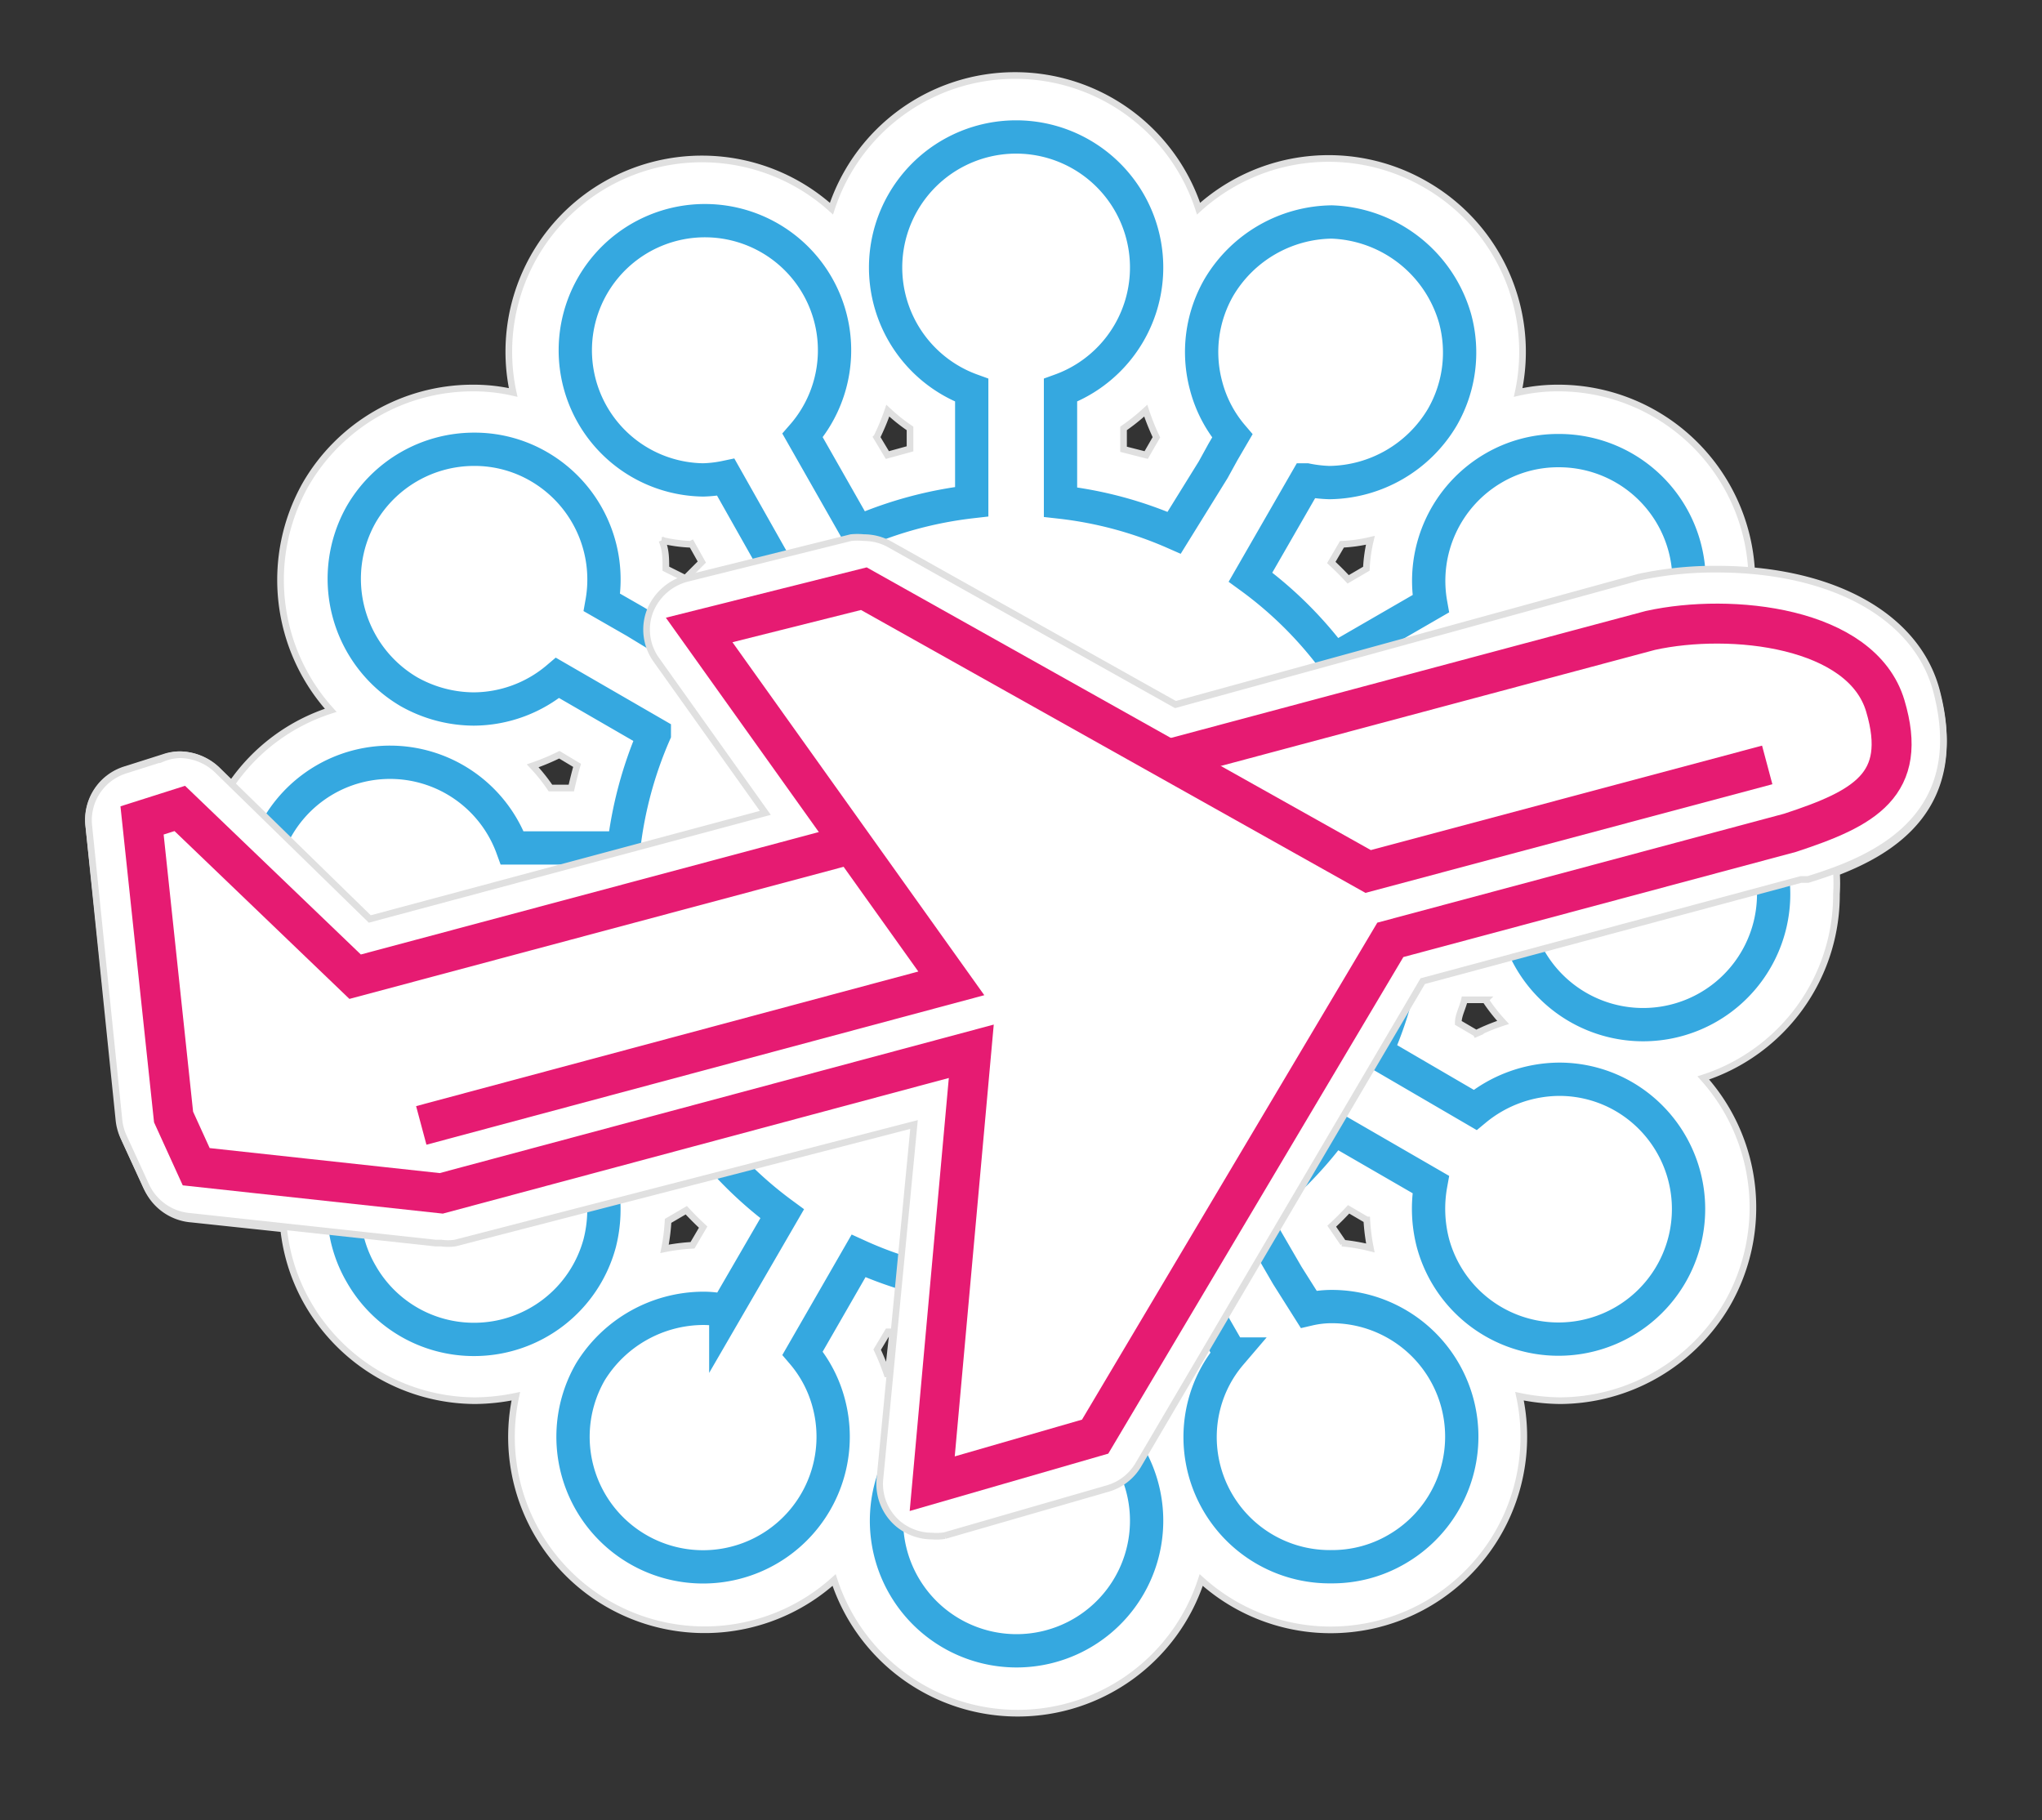<svg xmlns="http://www.w3.org/2000/svg" xmlns:xlink="http://www.w3.org/1999/xlink" viewBox="0 0 46 41">
	<rect x="0" y="0" width="46" height="41" fill="#333333" stroke="none"/>
	<defs>
		<style>
			.cls-3 {
				stroke:#e0e0e0;
				stroke-width:0.15px;
			}
			.cls-3,.cls-4,.cls-6 {
				fill:#fff;
			}
			.cls-4 {
				stroke:#35a8e0;
				stroke-width:0.75px;
			}
			.cls-5 {
				fill:none;
			}
			.cls-5,.cls-6 {
				stroke:#e61b72;
				stroke-width:0.9px;
			}
		</style>
	</defs>
		<path class="cls-3" d="M43.62,15.59c-.41-1.51-2-2.5-4.16-2.69a4.36,4.36,0,0,0-4.35-4.16,4,4,0,0,0-.91.1,4.34,4.34,0,0,0-2.08-4.68A4.36,4.36,0,0,0,27,4.7a4.35,4.35,0,0,0-8.27,0,4.36,4.36,0,0,0-5.09-.54,4.34,4.34,0,0,0-2.08,4.68,4,4,0,0,0-.91-.1,4.35,4.35,0,0,0-3.77,2.18A4.38,4.38,0,0,0,7.45,16a4.31,4.31,0,0,0-2.24,1.67l-.33-.33A1.24,1.24,0,0,0,4.05,17a1.09,1.09,0,0,0-.36.06l-.85.27A1.18,1.18,0,0,0,2,18.6l.71,6.69a1.2,1.2,0,0,0,.1.37l.51,1.11a1.2,1.2,0,0,0,1,.69l2.07.22a4.26,4.26,0,0,0,.55,1.69,4.37,4.37,0,0,0,3.77,2.18,4.7,4.7,0,0,0,.91-.1,4.34,4.34,0,0,0,2.08,4.68,4.36,4.36,0,0,0,5.09-.54,4.35,4.35,0,0,0,8.27,0,4.35,4.35,0,0,0,7.17-4.14,4.7,4.7,0,0,0,.91.1,4.38,4.38,0,0,0,3.77-2.18,4.37,4.37,0,0,0-.54-5.09,4.34,4.34,0,0,0,3-4.14,4,4,0,0,0,0-.49C42.62,19.17,44.31,18.18,43.62,15.59ZM30.23,12.26a3.4,3.4,0,0,0,.64-.09,3.4,3.4,0,0,0-.09.64l-.41.24c-.12-.13-.25-.26-.38-.38ZM25.31,9.65a4.61,4.61,0,0,0,.5-.4,5.36,5.36,0,0,0,.24.6l-.23.4-.51-.13ZM20,9.25a4,4,0,0,0,.5.4v.46l-.51.14-.24-.4A5.09,5.09,0,0,0,20,9.25Zm-4.42,3,.23.41-.37.37L15,12.81c0-.22,0-.43-.09-.64A3.4,3.4,0,0,0,15.56,12.26ZM12.6,17l.4.24c-.05.17-.09.34-.13.51H12.4a4,4,0,0,0-.4-.5A5.09,5.09,0,0,0,12.6,17Zm3,11.05a4.34,4.34,0,0,0-.63.08,4.52,4.52,0,0,0,.08-.63l.41-.24c.12.13.25.26.38.38ZM20,30l.11,0L20,31h0a5.36,5.36,0,0,0-.24-.6Zm10.26-2L30,27.62c.13-.12.26-.25.38-.38l.41.24a4.52,4.52,0,0,0,.08.63A4.34,4.34,0,0,0,30.23,28Zm3-4.72-.41-.24c0-.17.1-.34.14-.52h.47a3.9,3.9,0,0,0,.4.51A4.47,4.47,0,0,0,33.19,23.31Z"/>
		<path class="cls-4" d="M33.38,21.14h.87a2.94,2.94,0,1,0,0-2H31.73a8.8,8.8,0,0,0-.68-2.56l2.18-1.27a2.94,2.94,0,0,0,1.89.7,3,3,0,0,0,1.46-.39,2.93,2.93,0,0,0-1.47-5.47,2.88,2.88,0,0,0-1.46.39,2.94,2.94,0,0,0-1.42,3.06l-2.18,1.26A8.82,8.82,0,0,0,28.17,13l1.26-2.19a3.07,3.07,0,0,0,.52.06,3,3,0,0,0,2.54-1.47,2.92,2.92,0,0,0,.29-2.22A3,3,0,0,0,30,5a3,3,0,0,0-2.54,1.47,2.92,2.92,0,0,0-.29,2.22,2.85,2.85,0,0,0,.59,1.13l-.21.36-.22.4h0L26.45,12a8.81,8.81,0,0,0-2.56-.69V8.79a2.94,2.94,0,1,0-2,0V11.3a9,9,0,0,0-2.57.69L18.08,9.81a2.92,2.92,0,1,0-2.24,1,2.84,2.84,0,0,0,.51-.06L17.62,13a9,9,0,0,0-1.88,1.87L14.31,14l-.75-.43a2.94,2.94,0,0,0-1.42-3.06,2.88,2.88,0,0,0-1.46-.39,2.94,2.94,0,0,0-2.54,1.46,2.95,2.95,0,0,0,1.07,4,3,3,0,0,0,1.46.39,2.94,2.94,0,0,0,1.89-.7l2.18,1.26a9,9,0,0,0-.69,2.57H11.54a2.93,2.93,0,1,0,0,2h2.51a9.14,9.14,0,0,0,.69,2.56L12.56,25a3,3,0,0,0-1.89-.69,2.91,2.91,0,0,0-2.82,2.17,2.87,2.87,0,0,0,.29,2.22,2.92,2.92,0,0,0,2.54,1.47A2.93,2.93,0,0,0,13.51,28a3.08,3.08,0,0,0,.05-1.28l2.18-1.26a8.82,8.82,0,0,0,1.88,1.88l-1.27,2.19a2.16,2.16,0,0,0-.51-.06A3,3,0,0,0,13.3,30.9a2.93,2.93,0,1,0,5.37.71,2.85,2.85,0,0,0-.59-1.13l1.26-2.19A8.51,8.51,0,0,0,21.9,29V31.5a2.93,2.93,0,1,0,2,0V29a8.81,8.81,0,0,0,2.56-.69l1.26,2.19a2.85,2.85,0,0,0-.59,1.13A2.92,2.92,0,0,0,30,35.29a2.88,2.88,0,0,0,1.46-.39A2.93,2.93,0,0,0,30,29.43a2.31,2.31,0,0,0-.52.06L29,28.73h0l-.83-1.43a8.82,8.82,0,0,0,1.88-1.88l2.18,1.26A3.08,3.08,0,0,0,32.28,28a2.93,2.93,0,1,0,4.3-3.3,2.9,2.9,0,0,0-1.46-.39,3,3,0,0,0-1.89.69L31,23.7a8.51,8.51,0,0,0,.69-2.56Z"/>
		<path class="cls-3" d="M21,34.6a1.2,1.2,0,0,1-.76-.27,1.18,1.18,0,0,1-.42-1l.77-8L10.25,28a1.1,1.1,0,0,1-.31,0H9.81l-5.52-.6a1.2,1.2,0,0,1-1-.69l-.51-1.11a1.2,1.2,0,0,1-.1-.37L2,18.6a1.18,1.18,0,0,1,.82-1.25l.85-.27A1.09,1.09,0,0,1,4.05,17a1.24,1.24,0,0,1,.83.33L8.33,20.7l8.91-2.39-2.45-3.44a1.17,1.17,0,0,1-.15-1.1,1.23,1.23,0,0,1,.83-.74l3.7-.92a1.43,1.43,0,0,1,.29,0,1.19,1.19,0,0,1,.58.15l6.44,3.61L36.92,13a8.11,8.11,0,0,1,1.75-.18c2.6,0,4.5,1.05,4.95,2.73.8,3-1.61,3.86-2.89,4.26l-.16,0-8.52,2.29L25.64,33a1.18,1.18,0,0,1-.69.53l-3.67,1.06A1.24,1.24,0,0,1,21,34.6Z"/>
		<path class="cls-5" d="M9.94,26.88l11.94-3.2L21,33.42l3.67-1.06,6.65-11.19,9-2.41h0C42,18.21,43,17.68,42.47,15.9S39,13.8,37.18,14.2L8,22,4.05,18.21l-.85.27.71,6.68.51,1.12Z"/>
		<polyline class="cls-6" points="9.49 25.35 21.43 22.15 15.75 14.19 19.46 13.26 30.82 19.63 39.81 17.23"/>
</svg>